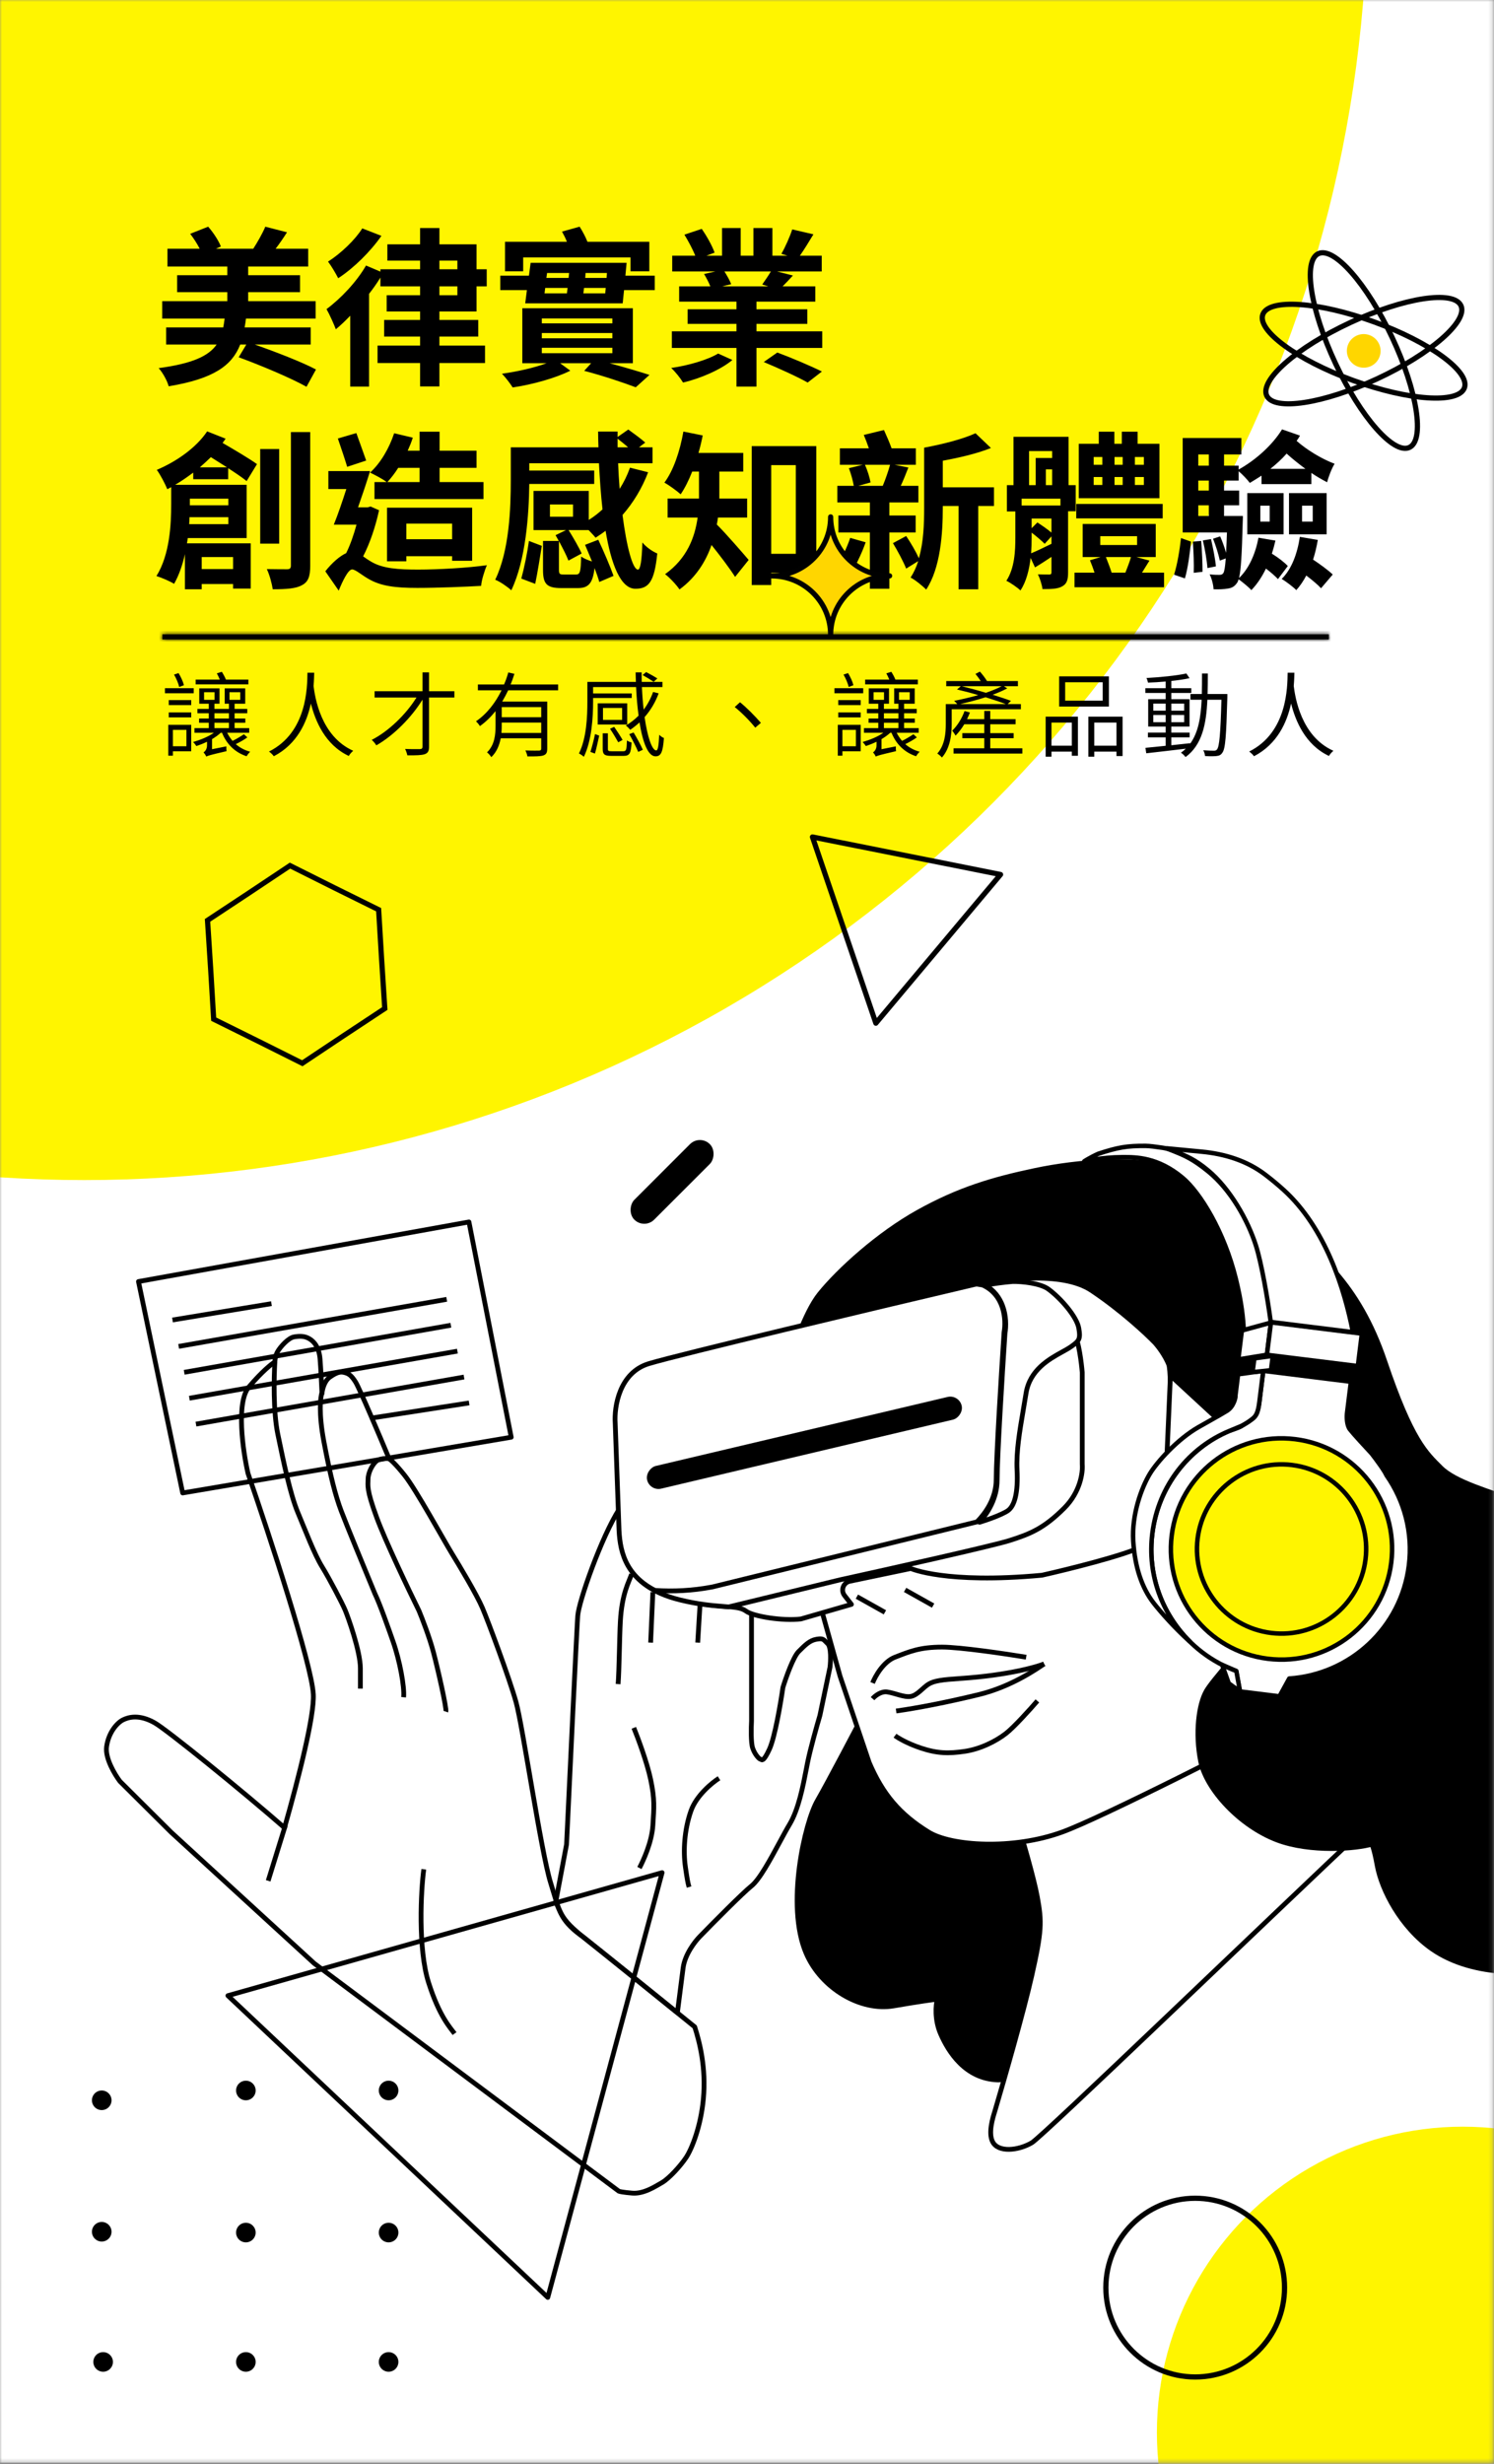 <svg width="390" height="643" viewBox="0 0 390 643" fill="none" xmlns="http://www.w3.org/2000/svg">
<rect x="0" y="0" width="390" height="643" fill="#808080" stroke="none"/>
<g clip-path="url(#clip0_1_1077)">
<mask id="mask0_1_1077" style="mask-type:alpha" maskUnits="userSpaceOnUse" x="-1" y="-1" width="391" height="644">
<rect x="-0.199" y="-0.31" width="390" height="643" fill="#D9D9D9"/>
</mask>
<g mask="url(#mask0_1_1077)">
<rect x="-0.199" y="-0.31" width="390" height="643" fill="#D9D9D9"/>
<rect x="-0.199" y="-0.31" width="869" height="643" fill="white"/>
<circle cx="79.822" cy="79.822" r="79.822" transform="matrix(-1 0 0 1 461.643 555)" fill="#FFF500"/>
<circle cx="21.982" cy="-27.018" r="334.982" fill="#FFF500"/>
<path d="M261.19 228.225L212.09 218.427L228.638 267.019L261.19 228.225Z" stroke="black" stroke-width="1.358" stroke-linejoin="round"/>
<circle cx="312" cy="597" r="23.32" stroke="black" stroke-width="1.36" stroke-linejoin="round"/>
<rect x="182.707" y="296" width="7.322" height="27.87" rx="3.661" transform="rotate(45 182.707 296)" fill="black"/>
<path d="M81.116 89.919H66.511C71.822 91.778 78.814 94.477 82.488 96.425L80.01 100.939C76.115 98.726 68.016 95.318 62.306 93.238L64.298 89.919H62.705C60.58 95.362 55.844 98.859 44.028 100.806C43.673 99.39 42.434 97.177 41.416 96.071C50.312 94.876 54.472 92.884 56.553 89.919H43.364V85.449H58.279C58.411 84.74 58.544 83.944 58.633 83.147H42.346V78.588H59.341V76.243H46.24V71.817H59.341V69.56H43.718V64.913H52.127C51.463 63.585 50.533 62.169 49.648 61.018L54.34 59.159C55.712 60.708 57.084 62.833 57.659 64.337L56.376 64.913H66.112C67.219 63.187 68.547 60.885 69.255 59.159L74.92 60.62C73.946 62.169 72.928 63.629 71.954 64.913H80.452V69.56H64.785V71.817H78.328V76.243H64.785V78.588H82.4V83.147H64.209C64.121 83.944 63.988 84.696 63.855 85.449H81.116V89.919ZM94.57 59.602L99.572 61.549C96.695 65.665 92.358 69.958 88.286 72.614C87.71 71.463 86.427 69.294 85.63 68.276C89.038 66.108 92.756 62.523 94.57 59.602ZM114.708 74.738V77.04H119.399V74.738H114.708ZM114.708 68.011V70.268H119.399V68.011H114.708ZM124.401 81.288H114.708V83.501H124.843V87.838H114.708V90.184H126.613V94.743H114.708V100.85H109.663V94.743H98.554V90.184H109.663V87.838H100.28V83.501H109.663V81.288H100.944V77.04H109.663V74.738H99.306V72.437C98.465 73.809 97.447 75.269 96.341 76.685V100.895H91.428V82.395C90.145 83.722 88.905 84.918 87.666 85.935C87.268 84.829 85.984 81.952 85.232 80.669C88.95 77.925 93.11 73.543 95.544 69.294L99.306 70.888V70.268H109.663V68.011H101.121V63.762H109.663V59.513H114.708V63.762H124.401V70.268H127.056V74.738H124.401V81.288ZM136.572 67.17V70.799H131.836V63.098H147.99C147.636 62.169 147.149 61.239 146.707 60.443L151.31 59.159C152.062 60.354 152.859 61.815 153.346 63.098H169.5V70.799H164.587V67.17H136.572ZM141.44 90.76V92.176H159.851V90.76H141.44ZM141.44 86.909V88.281H159.851V86.909H141.44ZM141.44 83.103V84.386H159.851V83.103H141.44ZM165.207 94.787H159.143C163.038 95.849 166.933 97 169.544 97.841L165.959 101.072C162.773 99.877 157.594 98.106 152.505 96.779L154.319 94.787H146.22L148.875 96.734C145.158 98.638 138.962 100.364 133.828 101.116C133.208 100.098 131.969 98.505 131.039 97.531C134.934 97 139.493 95.982 142.679 94.787H136.35V80.447H165.207V94.787ZM152.283 76.553H157.993L158.125 75.136H152.46L152.283 76.553ZM142.325 75.136L142.148 76.553H147.99L148.167 75.136H142.325ZM148.566 71.242H142.812L142.635 72.525H148.433L148.566 71.242ZM158.347 72.525L158.435 71.242H152.859L152.77 72.525H158.347ZM163.259 71.95H170.916V75.712H162.905L162.551 79.164H137.103L137.545 75.712H130.597V71.95H138.076L138.519 68.586H163.569L163.259 71.95ZM187.469 92.264L191.186 93.946C188.177 96.469 182.866 98.77 178.307 99.832C177.643 98.726 176.271 97 175.209 96.026C179.635 95.407 184.769 93.902 187.469 92.264ZM199.374 94.477L202.915 91.999C206.5 93.327 211.722 95.54 214.555 96.956L210.837 99.832C208.27 98.372 203.092 96.026 199.374 94.477ZM201.233 70.843H189.106C189.814 71.95 190.522 73.233 190.877 74.163L188.487 74.738H200.569L198.976 74.251C199.684 73.233 200.613 71.906 201.233 70.843ZM197.471 86.466H214.643V90.804H197.471V100.895H192.249V90.804H175.386V86.466H192.249V84.519H179.502V80.713H192.249V78.721H177.289V74.738H185.433C185.034 73.72 184.371 72.481 183.795 71.507L186.761 70.843H175.475V66.727H181.494C180.83 65.046 179.679 62.921 178.661 61.239L183.176 59.734C184.503 61.593 185.964 64.249 186.539 65.931L184.415 66.727H188.487V59.513H193.355V66.727H196.674V59.513H201.631V66.727H205.57L203.977 66.24C204.995 64.47 206.19 61.77 206.81 59.867L212.342 61.151C211.103 63.187 209.908 65.178 208.801 66.727H214.51V70.843H202.826L206.987 71.906C206.013 72.968 205.083 73.941 204.287 74.738H212.829V78.721H197.471V80.713H210.749V84.519H197.471V86.466Z" fill="black"/>
<path d="M52.17 121.962H59.251C57.835 121.076 56.374 120.147 55.047 119.306C54.117 120.191 53.144 121.121 52.17 121.962ZM59.605 130.149H49.559V131.61V131.875H59.605V130.149ZM49.382 136.788H59.605V134.974H49.47C49.47 135.549 49.426 136.168 49.382 136.788ZM60.845 145.374H52.657V148.517H60.845V145.374ZM59.561 125.06H50.444V123.334C48.895 124.484 47.346 125.591 45.708 126.52H64.385V140.417H49.028C48.939 140.86 48.895 141.347 48.806 141.789H65.448V153.606H60.845V152.411H52.657V153.783H48.275V144.622C47.656 147.41 46.726 150.11 45.443 152.367C44.425 151.703 42.123 150.729 40.84 150.331C44.336 144.71 44.69 136.788 44.69 131.61V127.14L43.672 127.671C43.185 126.432 41.813 123.776 40.928 122.625C46.062 120.457 51.241 116.828 54.073 112.579L58.897 114.482C58.632 114.88 58.366 115.234 58.101 115.588C61.376 117.491 65.049 119.66 67.085 121.121L64.385 125.547C63.19 124.573 61.464 123.422 59.561 122.183V125.06ZM72.883 117.182V141.878H67.926V117.182H72.883ZM75.937 112.756H80.982V147.631C80.982 150.464 80.451 151.88 78.814 152.721C77.264 153.606 74.742 153.783 71.201 153.783C70.98 152.323 70.36 149.977 69.652 148.517C71.909 148.561 74.211 148.561 74.919 148.561C75.627 148.561 75.937 148.34 75.937 147.587V112.756ZM109.529 122.094H103.952C103.067 123.511 102.093 124.75 101.12 125.812H109.529V122.094ZM97.756 125.812H100.943C99.88 124.971 97.8 123.909 96.605 123.334C99.349 120.855 101.606 116.96 102.89 113.066L107.758 114.216C107.404 115.367 106.917 116.518 106.431 117.624H109.529V112.667H114.751V117.624H124.4V122.094H114.751V125.812H126.214V130.238H97.756V125.812ZM106.077 140.727H118.026V136.655H106.077V140.727ZM123.249 146.348H118.026V145.153H106.077V146.481H101.031V132.495H123.249V146.348ZM95.587 120.191L90.63 121.829C90.055 119.881 88.993 116.783 88.196 114.438L93.02 113.021C93.861 115.367 94.924 118.288 95.587 120.191ZM96.738 132.185L98.951 133.159C98.022 137.452 96.561 141.789 94.791 145.197C95.366 145.596 96.03 146.082 96.871 146.569C99.88 148.384 103.996 148.649 109.175 148.649C114.264 148.649 122.187 148.207 127.099 147.499C126.48 148.915 125.683 151.482 125.594 152.898C121.877 153.119 114.132 153.429 108.953 153.429C103.111 153.429 99.394 152.942 96.207 151.084C94.392 150.066 92.799 148.605 91.914 148.605C90.896 148.605 89.436 151.615 88.418 154.137L84.921 149.092C86.736 146.79 88.727 145.109 90.365 144.356C91.427 142.232 92.356 139.532 93.065 136.921H87.134C88.152 134.442 89.347 130.946 90.409 127.627H85.718V122.935H96.605C95.676 125.945 94.525 129.397 93.463 132.407H95.986L96.738 132.185ZM139.713 152.367L136.084 150.995C136.836 148.251 137.677 144.135 138.075 141.17L141.439 142.453C140.996 145.241 140.288 149.623 139.713 152.367ZM149.582 134.841V131.654H143.563V134.841H149.582ZM161.222 116.739H163.966C163.126 115.987 162.108 115.19 161.222 114.482C161.222 115.234 161.222 115.987 161.222 116.739ZM164.453 122.05L169.189 123.245C167.596 127.45 165.294 131.212 162.506 134.398C163.568 142.719 165.161 148.649 166.533 148.649C167.153 148.649 167.551 146.392 167.684 141.568C168.658 142.763 170.295 143.914 171.579 144.445C170.826 151.747 169.41 153.651 165.87 153.651C162.019 153.651 159.541 147.277 158.08 138.514C157.239 139.178 156.354 139.753 155.469 140.329C155.071 139.798 154.362 139.09 153.654 138.337H148.432C149.671 140.329 151.176 142.94 151.84 144.445L148.388 146.304C147.901 144.976 146.883 143.029 145.909 141.214V148.649C145.909 149.8 146.086 149.933 147.193 149.933H150.379C151.397 149.933 151.618 149.269 151.707 145.241C152.371 145.728 153.521 146.215 154.539 146.525C153.92 145.02 153.3 143.515 152.725 142.188L156.177 140.86C157.593 143.869 159.319 147.897 160.16 150.287L156.443 151.88C156.177 150.907 155.734 149.623 155.203 148.251C154.716 152.323 153.566 153.473 150.822 153.473H146.529C142.634 153.473 141.749 152.323 141.749 148.694V141.17H145.865L145.024 139.665L147.768 138.337H139.27V128.113H153.699V135.682C154.982 134.885 156.177 133.956 157.283 132.938C156.841 129.087 156.575 124.971 156.354 120.899H138.164V122.802H155.115V126.299H138.164C138.075 134.177 137.279 146.127 133.472 154.049C132.587 153.208 130.419 151.703 129.268 151.305C132.986 143.648 133.34 132.539 133.34 125.237V116.739H156.221C156.177 115.367 156.133 113.995 156.133 112.623H161.222V114.039L164.011 112.092C165.427 113.11 167.419 114.57 168.437 115.5L166.799 116.739H170.34V120.899H161.355C161.444 123.157 161.576 125.414 161.754 127.582C162.86 125.856 163.745 124.042 164.453 122.05ZM195.036 135.062H187.423C187.335 135.682 187.246 136.301 187.114 136.877C189.415 139.134 194.195 144.666 195.434 146.127L191.893 150.552C190.433 148.251 187.91 144.932 185.742 142.232C184.237 146.569 181.625 150.729 177.377 153.828C176.669 152.721 174.721 150.641 173.615 149.844C179.368 145.728 181.404 140.196 182.112 135.062H174.279V130.105H182.466V128.999V123.068H180.696C179.811 125.325 178.793 127.361 177.687 128.999C176.713 128.113 174.633 126.609 173.438 125.945C175.828 122.758 177.509 117.669 178.395 112.623L183.44 113.641C183.13 115.19 182.776 116.695 182.334 118.2H194.018V123.068H187.777V129.043V130.105H195.036V135.062ZM201.32 144.533H207.738V121.386H201.32V144.533ZM196.231 116.429H213.093V152.013H207.738V149.49H201.32V152.677H196.231V116.429ZM221.945 140.373L225.972 141.524C224.866 144.71 223.051 148.34 221.502 150.597C220.706 149.933 219.024 148.782 218.05 148.207C219.555 146.127 221.015 143.117 221.945 140.373ZM232.346 121.298H225.795C226.459 122.758 227.035 124.661 227.256 125.901L224.069 126.786H230.442C231.106 125.192 231.903 122.935 232.346 121.298ZM239.029 138.957H232.168V153.651H227.079V138.957H218.847V134.531H227.079V131.123H218.581V126.786H222.874C222.653 125.458 222.122 123.555 221.591 122.183L225.22 121.298H219.245V117.005H226.813C226.415 115.81 225.928 114.57 225.485 113.508L230.752 112.225C231.416 113.685 232.213 115.5 232.744 117.005H239.073V121.298H233.54L237.125 122.006C236.462 123.688 235.798 125.414 235.134 126.786H239.737V131.123H232.168V134.531H239.029V138.957ZM259.476 127.184V132.052H255.36V153.783H250.226V132.052H246.11V132.584C246.11 139.09 245.534 148.207 241.773 153.872C240.887 152.942 238.807 151.261 237.701 150.729C238.542 149.446 239.206 147.985 239.692 146.436L236.55 148.384C235.842 146.613 234.337 143.781 233.098 141.745L236.55 139.886C237.745 141.657 239.117 144.002 239.869 145.684C241.109 141.435 241.241 136.655 241.241 132.584V116.828C246.066 115.942 251.421 114.57 254.652 113.066L258.679 116.916C255.05 118.377 250.447 119.439 246.11 120.236V127.184H259.476ZM298.6 121.298V119.262H296.254V121.298H298.6ZM298.6 126.564V124.484H296.254V126.564H298.6ZM285.5 124.484V126.564H287.757V124.484H285.5ZM285.5 119.262V121.298H287.757V119.262H285.5ZM293.068 124.484H290.943V126.564H293.068V124.484ZM290.943 121.298H293.068V119.262H290.943V121.298ZM302.672 115.81V130.017H281.605V115.81H286.827V112.667H290.899V115.81H292.847V112.667H296.963V115.81H302.672ZM303.513 131.521V135.283H280.941V131.521H303.513ZM269.301 139.001V140.329C269.301 141.612 269.257 142.94 269.168 144.401C270.673 143.781 272.488 142.896 274.479 141.922V139.975L272.709 141.922C271.957 141.17 270.585 139.975 269.301 139.001ZM268.637 117.713V126.609H270.363V119.527H274.656V117.713H268.637ZM273.019 126.609H274.656V122.493H273.019V126.609ZM276.825 131.92V130.149H266.69V131.92H276.825ZM269.301 135.328V137.85L270.806 136.346C272.089 137.186 273.506 138.16 274.479 139.001V135.328H269.301ZM280.808 133.424H278.817V149.402C278.817 151.305 278.507 152.367 277.268 153.031C276.117 153.695 274.479 153.739 272.134 153.739C272.001 152.633 271.47 150.951 270.939 149.889C272.178 149.933 273.506 149.933 273.904 149.933C274.347 149.933 274.479 149.756 274.479 149.357V145.33C273.019 146.304 271.603 147.233 270.186 148.074L269.036 145.596C268.682 148.605 267.929 151.792 266.38 154.093C265.628 153.341 263.68 152.013 262.707 151.57C264.875 148.251 265.052 143.737 265.052 140.24V133.469H262.839V126.609H264.566V113.995H278.949V126.609H280.808V133.424ZM295.237 145.374H288.686C289.217 146.702 289.793 148.207 290.191 149.446H293.776C294.307 148.118 294.882 146.613 295.237 145.374ZM287.226 139.93V142.232H296.83V139.93H287.226ZM298.113 149.446H303.867V153.252H280.499V149.446H285.721C285.367 148.34 284.924 147.189 284.526 146.215L287.314 145.374H282.623V136.744H301.698V145.374H296.653L300.061 146.304C299.353 147.41 298.733 148.472 298.113 149.446ZM309.311 150.951L306.478 149.977C307.319 147.41 307.983 143.338 308.293 140.417L310.904 141.347C310.638 144.268 310.063 148.472 309.311 150.951ZM311.391 141.347L313.559 141.17C313.781 143.692 313.914 147.012 313.914 149.225L311.612 149.49C311.701 147.277 311.568 143.914 311.391 141.347ZM314.002 141.037L316.126 140.683C316.658 142.984 317.233 145.905 317.41 147.808L315.197 148.251C315.064 146.304 314.533 143.294 314.002 141.037ZM312.807 131.875V134.664H315.551V131.875H312.807ZM315.551 118.598H312.807V121.519H315.551V118.598ZM315.551 128.025V125.414H312.807V128.025H315.551ZM331.617 122.36H340.778C339.052 121.076 337.37 119.749 335.866 118.377C334.626 119.793 333.166 121.121 331.617 122.36ZM328.519 140.329L332.945 141.081C332.679 142.232 332.369 143.383 332.015 144.489C333.608 145.463 335.29 146.746 336.175 147.72L333.608 151.128C332.9 150.375 331.705 149.313 330.466 148.384C329.404 150.597 328.12 152.5 326.66 154.005C325.996 153.252 324.358 151.924 323.341 151.172C323.208 151.615 323.075 151.924 322.898 152.146C322.234 153.119 321.482 153.473 320.464 153.606C319.579 153.783 318.207 153.828 316.79 153.783C316.746 152.588 316.303 150.951 315.772 149.889C316.879 150.021 317.808 150.021 318.251 150.021C318.738 150.021 319.048 149.977 319.357 149.535C319.623 149.092 319.8 148.03 319.977 145.728L318.428 146.304C318.118 144.755 317.366 142.365 316.658 140.594L318.516 139.975C319.092 141.258 319.667 142.896 320.065 144.268C320.154 142.852 320.198 141.081 320.287 138.957H308.735V114.305H324.049V118.598H319.534V121.519H323.341V122.537C328.032 119.926 332.325 115.898 334.671 112.048L339.362 113.685C339.097 114.172 338.787 114.615 338.477 115.057C341.132 117.403 344.983 119.749 348.391 121.032C347.638 122.227 346.753 124.529 346.443 125.856C345.071 125.148 343.699 124.352 342.327 123.422V126.343H329.315V124.13C328.297 124.794 327.28 125.414 326.262 126.033C325.642 125.192 324.314 123.776 323.341 122.98V125.414H319.534V128.025H323.473V131.875H319.534V134.664H324.447C324.447 134.664 324.447 135.814 324.403 136.346C324.181 144.578 323.96 148.826 323.429 150.862C326.04 148.384 327.722 144.533 328.519 140.329ZM339.893 131.964V136.124H342.681V131.964H339.893ZM336.485 139.444V128.689H346.311V139.444H336.485ZM329.006 131.964V136.124H331.44V131.964H329.006ZM325.598 139.444V128.689H335.069V139.444H325.598ZM339.318 140.107L344.009 140.904C343.699 142.674 343.301 144.401 342.77 146.038C344.629 147.277 346.753 148.826 347.904 149.933L344.85 153.518C344.009 152.588 342.504 151.349 341 150.198C340.247 151.615 339.362 152.942 338.388 154.005C337.636 153.208 335.689 151.747 334.582 151.084C337.149 148.561 338.654 144.533 339.318 140.107Z" fill="black"/>
<mask id="path-11-inside-1_1_1077" fill="white">
<path d="M42.389 166.867H346.886V165.539H42.389V166.867Z"/>
</mask>
<path d="M42.389 166.867H346.886V165.539H42.389V166.867Z" fill="black"/>
<path d="M42.389 166.867V168.638H40.619V166.867H42.389ZM346.886 166.867H348.657V168.638H346.886V166.867ZM346.886 165.539V163.769H348.657V165.539H346.886ZM42.389 165.539H40.619V163.769H42.389V165.539ZM42.389 165.097H346.886V168.638H42.389V165.097ZM345.116 166.867V165.539H348.657V166.867H345.116ZM346.886 167.31H42.389V163.769H346.886V167.31ZM44.16 165.539V166.867H40.619V165.539H44.16Z" fill="black" mask="url(#path-11-inside-1_1_1077)"/>
<path d="M64.835 177.349V178.604H51.076V177.349H57.376C57.159 176.794 56.869 176.215 56.604 175.732L57.907 175.321C58.294 175.925 58.728 176.721 58.969 177.349H64.835ZM48.011 178.821L46.779 179.28C46.586 178.411 46.031 177.059 45.428 176.046L46.61 175.659C47.238 176.673 47.817 177.977 48.011 178.821ZM50.569 179.594V180.922H43.062V179.594H50.569ZM48.662 190.48H45.138V194.753H48.662V190.48ZM49.917 189.153V196.056H45.138V197.215H43.931V189.153H49.917ZM44.052 187.222V185.918H49.917V187.222H44.052ZM44.052 184.011V182.708H49.917V184.011H44.052ZM55.976 188.622V190.022H59.766V188.622H55.976ZM55.976 186.135V187.511H59.766V186.135H55.976ZM53.273 180.656V182.635H56V180.656H53.273ZM59.911 180.656V182.635H62.711V180.656H59.911ZM63.676 191.615L64.57 192.436C63.676 193.087 62.542 193.715 61.552 194.198C62.566 195.091 63.845 195.791 65.294 196.177C64.98 196.491 64.57 196.998 64.376 197.36C61.335 196.37 59.138 194.174 57.956 191.229H57.618C56.99 191.832 56.193 192.387 55.349 192.894V195.525L59.09 194.777C59.066 195.163 59.09 195.743 59.138 196.032C54.866 197.022 54.238 197.215 53.852 197.456C53.731 197.143 53.369 196.587 53.128 196.37C53.466 196.129 54.045 195.574 54.045 194.511V193.57C53.128 194.029 52.162 194.391 51.269 194.705C51.1 194.439 50.666 193.884 50.4 193.643C52.331 193.087 54.383 192.267 55.831 191.229H50.762V190.022H54.504V188.622H51.969V187.511H54.504V186.135H51.535V185.001H54.504V183.649H52.017V179.642H57.304V183.649H55.976V185.001H59.766V183.649H58.656V179.642H64.014V183.649H61.238V185.001H64.545V186.135H61.238V187.511H64.038V188.622H61.238V190.022H65.052V191.229H59.307C59.694 192.001 60.176 192.725 60.707 193.353C61.745 192.846 62.928 192.122 63.676 191.615ZM80.26 175.563H82.022C81.998 176.408 81.973 177.615 81.853 179.039C82.215 181.839 83.687 192.122 92.208 195.936C91.773 196.298 91.291 196.829 91.049 197.287C84.846 194.367 82.311 188.139 81.153 183.601C80.091 188.525 77.556 194.198 71.473 197.36C71.208 196.949 70.677 196.467 70.218 196.129C80.26 191.108 80.187 179.184 80.26 175.563ZM118.616 180.39V182.032H112.002V194.849C112.002 196.056 111.664 196.539 110.867 196.829C110.071 197.094 108.695 197.143 106.329 197.118C106.257 196.66 105.991 195.936 105.75 195.453C107.488 195.525 109.153 195.501 109.612 195.501C110.095 195.477 110.288 195.332 110.288 194.849V182.587C107.464 187.198 102.732 191.977 98.243 194.511C97.953 194.053 97.47 193.449 97.036 193.087C101.429 190.867 106.039 186.377 108.719 182.032H97.784V180.39H110.288V175.466H112.002V180.39H118.616ZM141.282 187.173V184.542H130.974V187.173H141.282ZM130.902 191.277H141.282V188.573H130.974V189.442C130.974 190.022 130.95 190.625 130.902 191.277ZM145.699 180.149H132.664C132.181 181.139 131.65 182.153 131.095 183.094H142.851V195.38C142.851 196.394 142.609 196.877 141.861 197.143C141.113 197.408 139.785 197.408 137.685 197.408C137.613 196.949 137.371 196.298 137.154 195.839C138.819 195.912 140.292 195.887 140.702 195.887C141.137 195.863 141.282 195.718 141.282 195.356V192.677H130.709C130.371 194.439 129.671 196.249 128.247 197.601C128.054 197.239 127.474 196.587 127.136 196.346C129.14 194.391 129.357 191.711 129.357 189.418V185.58C128.174 187.053 126.823 188.404 125.278 189.491C125.085 189.129 124.578 188.549 124.264 188.235C127.161 186.256 129.357 183.335 130.926 180.149H124.747V178.628H131.578C132.037 177.59 132.399 176.528 132.688 175.49L134.281 175.852C133.992 176.794 133.678 177.711 133.292 178.628H145.699V180.149ZM171.599 177.059L170.634 177.928C169.958 177.47 168.703 176.697 167.737 176.166L168.679 175.394C169.62 175.877 170.899 176.601 171.599 177.059ZM155.306 196.66L154.123 196.225C154.534 194.946 155.065 192.894 155.33 191.567L156.416 191.977C156.127 193.28 155.692 195.38 155.306 196.66ZM162.403 187.873V184.76H157.406V187.873H162.403ZM163.73 183.553V189.08H156.03V183.553H163.73ZM162.523 193.111L161.389 193.715C160.906 192.822 159.989 191.301 159.241 190.191L160.327 189.684C161.099 190.794 162.041 192.242 162.523 193.111ZM159.675 196.056H162.692C163.465 196.056 163.586 195.718 163.658 193.232C163.972 193.474 164.479 193.667 164.865 193.763C164.72 196.612 164.334 197.263 162.837 197.263H159.554C157.792 197.263 157.334 196.877 157.334 195.429V191.373H158.685V195.429C158.685 195.96 158.83 196.056 159.675 196.056ZM164.261 191.591L165.396 191.156C166.265 192.58 167.303 194.511 167.81 195.67L166.603 196.225C166.12 195.043 165.106 193.063 164.261 191.591ZM170.489 180.584L171.937 180.946C171.068 183.335 169.789 185.411 168.268 187.149C169.017 192.411 170.224 195.839 171.31 195.839C171.744 195.839 171.962 194.56 172.082 191.76C172.42 192.098 172.927 192.46 173.313 192.605C173.048 196.249 172.565 197.384 171.117 197.384C169.186 197.384 167.786 193.811 166.941 188.525C166.168 189.249 165.372 189.877 164.527 190.456C164.286 190.167 163.73 189.587 163.368 189.346C164.575 188.646 165.686 187.777 166.699 186.763C166.386 184.47 166.168 181.959 166.048 179.304H154.823V180.97H164.913V182.153H154.823V183.118C154.823 187.149 154.485 193.256 152.409 197.505C152.12 197.215 151.468 196.781 151.13 196.636C153.134 192.58 153.327 186.956 153.327 183.118V177.952H165.999C165.951 177.132 165.951 176.287 165.927 175.466H167.496C167.496 176.311 167.496 177.156 167.52 177.952H172.927V179.304H167.568C167.665 181.404 167.81 183.384 168.027 185.194C169.065 183.818 169.886 182.273 170.489 180.584Z" fill="black"/>
<path d="M193.172 183.263C194.91 184.663 197.058 186.835 198.627 188.646L197.155 189.901C195.586 187.946 193.51 185.894 191.796 184.518L193.172 183.263Z" fill="black"/>
<path d="M239.602 177.349V178.604H225.843V177.349H232.143C231.926 176.794 231.636 176.214 231.371 175.732L232.674 175.321C233.06 175.925 233.495 176.721 233.736 177.349H239.602ZM222.777 178.821L221.546 179.28C221.353 178.411 220.798 177.059 220.194 176.045L221.377 175.659C222.005 176.673 222.584 177.977 222.777 178.821ZM225.336 179.594V180.921H217.829V179.594H225.336ZM223.429 190.48H219.905V194.753H223.429V190.48ZM224.684 189.153V196.056H219.905V197.215H218.698V189.153H224.684ZM218.818 187.222V185.918H224.684V187.222H218.818ZM218.818 184.011V182.708H224.684V184.011H218.818ZM230.743 188.622V190.022H234.533V188.622H230.743ZM230.743 186.135V187.511H234.533V186.135H230.743ZM228.039 180.656V182.635H230.767V180.656H228.039ZM234.677 180.656V182.635H237.478V180.656H234.677ZM238.443 191.615L239.336 192.435C238.443 193.087 237.309 193.715 236.319 194.198C237.333 195.091 238.612 195.791 240.06 196.177C239.747 196.491 239.336 196.998 239.143 197.36C236.102 196.37 233.905 194.173 232.722 191.229H232.384C231.757 191.832 230.96 192.387 230.115 192.894V195.525L233.857 194.777C233.833 195.163 233.857 195.742 233.905 196.032C229.633 197.022 229.005 197.215 228.619 197.456C228.498 197.142 228.136 196.587 227.895 196.37C228.233 196.129 228.812 195.573 228.812 194.511V193.57C227.895 194.029 226.929 194.391 226.036 194.704C225.867 194.439 225.432 193.884 225.167 193.642C227.098 193.087 229.15 192.266 230.598 191.229H225.529V190.022H229.27V188.622H226.736V187.511H229.27V186.135H226.301V185.001H229.27V183.649H226.784V179.642H232.071V183.649H230.743V185.001H234.533V183.649H233.422V179.642H238.781V183.649H236.005V185.001H239.312V186.135H236.005V187.511H238.805V188.622H236.005V190.022H239.819V191.229H234.074C234.46 192.001 234.943 192.725 235.474 193.353C236.512 192.846 237.695 192.122 238.443 191.615ZM250.633 183.746H262.557C261.133 183.19 259.275 182.587 257.271 181.959C255.074 182.684 252.709 183.263 250.633 183.746ZM261.471 179.087H251.068C253.023 179.57 255.219 180.149 257.368 180.801C258.961 180.246 260.385 179.666 261.471 179.087ZM266.492 185.097H248.436V188.984C248.436 191.663 248.05 195.26 245.878 197.698C245.66 197.384 245.033 196.853 244.671 196.66C246.65 194.439 246.892 191.349 246.892 188.96V183.746H249.885C249.667 183.456 249.305 183.094 249.064 182.901C251.019 182.515 253.24 182.008 255.364 181.404C253.481 180.825 251.55 180.342 249.812 179.932L250.826 179.087H247.012V177.735H256.016C255.606 177.108 255.099 176.432 254.64 175.876L255.799 175.273C256.45 175.973 257.199 176.987 257.657 177.735H265.72V179.087H262.051L262.944 179.642C261.857 180.221 260.53 180.801 259.13 181.308C260.964 181.887 262.63 182.418 263.909 182.901L263.04 183.746H266.492V185.097ZM258.502 195.284H266.878V196.66H248.919V195.284H256.933V192.653H251.212V191.325H256.933V189.008H251.719C251.043 190.142 250.247 191.156 249.45 191.977C249.281 191.687 248.847 190.963 248.557 190.697C249.909 189.394 251.092 187.511 251.792 185.556L253.192 185.942C252.974 186.546 252.709 187.101 252.443 187.68H256.933V185.532H258.502V187.68H265.116V189.008H258.502V191.325H264.609V192.653H258.502V195.284ZM287.855 182.852V178.049H278.054V182.852H287.855ZM289.472 176.504V184.397H276.485V176.504H289.472ZM279.792 188.573H274.482V194.608H279.792V188.573ZM272.961 197.48V187.028H281.385V197.239H279.792V196.153H274.482V197.48H272.961ZM285.658 194.608H291.451V188.573H285.658V194.608ZM284.113 187.028H293.044V197.311H291.451V196.153H285.658V197.48H284.113V187.028ZM301.058 188.477H304.293V186.594H301.058V188.477ZM301.058 183.625V185.459H304.293V183.625H301.058ZM309.121 183.625H305.765V185.459H309.121V183.625ZM309.121 188.477V186.594H305.765V188.477H309.121ZM320.393 181.115V181.959C320.104 192.122 319.886 195.453 319.066 196.467C318.679 197.07 318.197 197.239 317.497 197.311C316.821 197.384 315.686 197.384 314.576 197.311C314.528 196.877 314.359 196.201 314.093 195.791C315.3 195.887 316.41 195.911 316.869 195.911C317.279 195.911 317.497 195.839 317.714 195.549C318.293 194.825 318.607 191.591 318.848 182.611H315.179C314.89 189.032 313.803 194.391 309.483 197.577C309.241 197.215 308.686 196.684 308.276 196.442C308.734 196.105 309.169 195.767 309.555 195.38C305.814 195.839 301.976 196.273 299.224 196.587L299.007 195.163C300.455 195.018 302.289 194.849 304.293 194.632V192.435H299.658V191.18H304.293V189.611H299.731V182.466H304.293V180.849H298.982V179.594H304.293V177.856C302.724 178.001 301.131 178.097 299.682 178.145C299.61 177.783 299.441 177.252 299.272 176.939C302.845 176.745 307.238 176.311 309.7 175.756L310.521 176.987C309.217 177.276 307.552 177.518 305.765 177.711V179.594H310.979V180.849H305.765V182.466H310.521V189.611H305.765V191.18H310.545V192.435H305.765V194.487C307.358 194.318 309.024 194.149 310.665 193.956V194.101C312.814 191.18 313.465 187.197 313.683 182.611H310.762V181.115H313.731C313.779 179.401 313.779 177.59 313.779 175.756H315.3C315.3 177.59 315.276 179.401 315.228 181.115H320.393ZM336.131 175.563H337.894C337.869 176.408 337.845 177.614 337.725 179.039C338.087 181.839 339.559 192.122 348.08 195.936C347.646 196.298 347.163 196.829 346.921 197.287C340.718 194.367 338.183 188.139 337.025 183.601C335.963 188.525 333.428 194.198 327.345 197.36C327.08 196.949 326.549 196.467 326.09 196.129C336.131 191.108 336.059 179.183 336.131 175.563Z" fill="black"/>
<ellipse cx="355.962" cy="91.648" rx="28" ry="8.117" transform="rotate(-160 355.962 91.648)" stroke="#010101" stroke-width="1.358"/>
<ellipse cx="27.941" cy="8.135" rx="27.941" ry="8.135" transform="matrix(-0.907 0.421 -0.425 -0.905 384.82 87.107)" stroke="#010101" stroke-width="1.358"/>
<ellipse cx="27.941" cy="8.135" rx="27.941" ry="8.135" transform="matrix(0.425 0.905 0.907 -0.421 336.778 69.622)" stroke="#010101" stroke-width="1.358"/>
<ellipse cx="355.992" cy="91.572" rx="4.404" ry="4.386" transform="rotate(-160 355.992 91.572)" fill="#FFD600"/>
<path fill-rule="evenodd" clip-rule="evenodd" d="M216.833 134.898C216.833 143.398 223.724 150.289 232.224 150.289C223.724 150.289 216.833 157.18 216.833 165.68C216.833 157.18 209.942 150.289 201.442 150.289C209.942 150.289 216.833 143.398 216.833 134.898Z" fill="#FFD600"/>
<path d="M232.224 150.968C232.599 150.968 232.903 150.664 232.903 150.289C232.903 149.914 232.599 149.61 232.224 149.61V150.968ZM217.512 134.898C217.512 134.523 217.208 134.219 216.833 134.219C216.458 134.219 216.154 134.523 216.154 134.898H217.512ZM216.154 165.68C216.154 166.055 216.458 166.359 216.833 166.359C217.208 166.359 217.512 166.055 217.512 165.68H216.154ZM201.442 149.61C201.067 149.61 200.763 149.914 200.763 150.289C200.763 150.664 201.067 150.968 201.442 150.968V149.61ZM232.224 149.61C224.099 149.61 217.512 143.023 217.512 134.898H216.154C216.154 143.773 223.349 150.968 232.224 150.968V149.61ZM217.512 165.68C217.512 157.555 224.099 150.968 232.224 150.968V149.61C223.349 149.61 216.154 156.805 216.154 165.68H217.512ZM201.442 150.968C209.567 150.968 216.154 157.555 216.154 165.68H217.512C217.512 156.805 210.317 149.61 201.442 149.61V150.968ZM201.442 150.968C210.317 150.968 217.512 143.773 217.512 134.898H216.154C216.154 143.023 209.567 149.61 201.442 149.61V150.968Z" fill="#010101"/>
<path d="M89.668 270.313L89.665 270.314L78.916 277.478L67.361 271.704L67.359 271.703L55.78 265.976L55.003 253.082L55.003 253.079L54.173 240.189L64.951 233.069L64.954 233.067L75.703 225.903L87.257 231.677L87.26 231.678L98.839 237.405L99.615 250.299L99.616 250.302L100.446 263.193L89.668 270.313Z" stroke="black" stroke-width="1.358"/>
<path d="M213.356 469.937C215.931 465.488 223.793 450.525 227.402 443.599L275.688 457.646L278.029 517.929C275.005 526.318 267.26 543.038 260.47 542.804C251.984 542.511 247.594 535.488 245.546 530.805C243.907 527.06 244.278 523.197 244.668 521.734C243.693 521.831 240.044 522.319 233.255 523.489C224.769 524.953 214.4 519.016 210.429 509.735C205.063 497.194 210.137 475.497 213.356 469.937Z" fill="black" stroke="black" stroke-width="1.246" stroke-linejoin="round"/>
<path d="M176.828 525.255C168.098 518.202 157.213 509.427 152.283 505.518C146.518 501.575 146.342 498.778 145.065 496.385L147.894 481.346C148.772 462.715 150.586 424.691 150.82 421.648C151.113 417.844 156.966 401.163 161.648 393.847C165.394 387.994 183.303 397.456 191.79 402.919L196.179 420.77V449.156C196.082 450.912 196.004 454.775 196.472 456.179C197.057 457.935 198.228 459.106 198.52 459.106C198.568 459.106 198.617 459.137 198.671 459.173C198.949 459.356 199.395 459.65 200.861 456.472C202.266 453.429 203.788 444.474 204.373 440.377C205.153 437.841 207.065 432.417 208.47 431.012C210.226 429.257 211.396 428.086 213.152 427.793C214.694 427.536 214.882 427.731 215.697 428.575C215.811 428.692 215.936 428.821 216.078 428.964C217.015 429.9 216.859 433.451 216.664 435.109L214.03 447.693C213.25 450.327 211.513 456.472 210.811 459.984C210.707 460.502 210.6 461.061 210.486 461.651C209.636 466.06 208.452 472.207 206.129 476.079C205.377 477.331 204.483 478.988 203.521 480.772C201.11 485.24 198.271 490.501 196.179 492.174C193.838 494.047 186.229 501.733 182.718 505.343C181.45 506.611 178.796 510.025 178.328 513.537C177.944 516.415 177.272 521.717 176.828 525.255Z" fill="white" stroke="black" stroke-width="1.246" stroke-linejoin="round"/>
<path d="M187.694 464.08C185.841 465.251 181.783 468.587 180.378 472.566C178.622 477.541 178.33 483.101 178.915 487.198C179.383 490.476 179.584 491.49 179.876 492.466" stroke="black" stroke-width="1.246" stroke-linejoin="round"/>
<path d="M164.867 410.821C164.184 412.87 162.347 415.796 161.941 423.112C161.707 427.326 161.648 435.5 161.355 439.5" stroke="black" stroke-width="1.246" stroke-linejoin="round"/>
<path d="M170.428 415.503L169.843 428.672" stroke="black" stroke-width="1.246" stroke-linejoin="round"/>
<path d="M182.718 419.014L182.133 428.671" stroke="black" stroke-width="1.246" stroke-linejoin="round"/>
<path d="M165.453 450.913C166.526 453.547 168.906 459.926 169.843 464.374C170.952 469.642 170.721 471.69 170.428 476.372C170.151 480.812 167.892 485.639 166.917 487.493" stroke="black" stroke-width="1.246" stroke-linejoin="round"/>
<path d="M270.803 495.114C269.867 489.964 266.902 479.897 265.536 475.508L307.676 450.926L359.18 474.337C329.721 502.04 272.15 557.563 269.34 559.202C265.829 561.251 260.561 561.836 259.098 558.91C257.938 556.59 259.172 552.643 259.669 551.053L259.683 551.008C262.024 543.107 267.233 524.964 269.34 515.599C271.974 503.894 271.974 501.552 270.803 495.114Z" fill="white" stroke="black" stroke-width="1.246" stroke-linejoin="round"/>
<path d="M242.415 478.13C234.806 473.448 230.417 468.18 226.905 459.987L219.296 437.453L213.736 417.554L208.761 359.904L255.584 352.881L313.233 381.267L325.231 391.802L331.377 403.8L341.619 446.525C326.402 454.621 287.54 474.384 277.239 478.13C264.363 482.812 248.339 481.776 242.415 478.13Z" fill="white" stroke="black" stroke-width="1.246" stroke-linejoin="round"/>
<path d="M213.981 337.658C210.001 342.575 206.47 353.558 205.202 358.436L279.824 371.312L318.16 397.942L330.158 422.524L327.817 426.035C324.208 429.937 316.579 438.443 314.941 441.252C312.892 444.764 311.958 452.328 313.421 459.644C314.884 466.96 323.593 476.459 333.349 480.173C342.06 483.49 354.163 482.502 358.26 481.234C358.163 481.916 358.569 481.688 359.506 486.838C360.676 493.277 365.722 502.989 373.829 508.636C384.832 516.298 401.3 515.306 409.535 512.787C427.18 507.39 433.2 494.935 434.238 492.236C436.611 486.067 437.263 481.614 437.263 474.591C437.263 468.155 435.507 465.054 435.507 463.493C435.507 463.786 435.858 463.727 437.263 461.152C439.019 457.933 445.863 447.189 441.653 433.351C439.748 427.091 432.37 416.258 424.094 408.769C417.802 403.075 404.488 395.015 396.587 392.089C388.685 389.163 379.906 386.822 376.102 383.017C372.298 379.213 368.493 375.994 361.47 355.217C354.447 334.439 343.619 327.123 336.303 320.1C328.987 313.077 321.379 309.272 309.381 305.468C297.382 301.664 281.287 303.127 270.167 305.468C259.047 307.809 250.268 310.443 239.733 316.296C229.198 322.148 218.956 331.513 213.981 337.658Z" fill="black" stroke="black" stroke-width="1.246" stroke-linejoin="round"/>
<path d="M343.959 394.434L312.354 367.512V368.097L310.598 391.801L327.279 404.384L343.959 394.434Z" fill="black" stroke="black" stroke-width="1.246" stroke-linejoin="round"/>
<path d="M310.6 359.611L303.284 357.27C299.87 371.999 293.335 401.634 294.505 402.336C295.968 403.214 301.528 402.921 302.699 402.336C303.87 401.751 307.966 399.117 310.6 397.069C312.707 395.43 313.819 391.704 314.112 390.045C314.209 382.339 314.346 366.517 314.112 364.878C313.878 363.24 311.673 360.684 310.6 359.611Z" fill="black" stroke="black" stroke-width="1.246" stroke-linejoin="round"/>
<path d="M161.391 371.579L162.268 396.161C162.561 401.721 161.391 413.427 178.071 417.524C187.738 419.898 192.41 418.694 194.751 420.45C196.624 421.855 204.408 423.084 209.091 422.499L222.259 418.694L220.466 416.388C219.403 415.022 220.14 413.014 221.835 412.659L237.769 409.33C237.769 409.33 246.841 413.427 272.008 411.086C278.933 409.525 293.897 405.818 298.345 403.477C302.793 401.136 304.686 396.064 305.076 393.82C305.466 382.212 306.012 358.411 305.076 356.07C304.139 353.729 302.345 351.387 301.564 350.51C299.223 348.071 292.609 341.906 284.884 336.755C277.158 331.605 261.375 333.829 254.449 335.585C229.575 341.438 177.895 353.729 170.17 356.07C162.444 358.411 161.098 367.385 161.391 371.579Z" fill="white" stroke="black" stroke-width="1.246" stroke-linejoin="round"/>
<path d="M343.96 394.435L305.531 358.963L304.285 387.61L327.28 404.385L343.96 394.435Z" fill="white" stroke="black" stroke-width="1.246" stroke-linejoin="round"/>
<path d="M161.684 396.161L160.806 371.579C160.569 368.176 161.41 361.625 165.864 358.025C166.891 357.202 168.109 356.535 169.549 356.099C177.275 353.758 228.955 341.467 253.829 335.614C254.541 335.433 255.347 335.248 256.228 335.066C257.089 335.139 258.116 335.107 259.249 335.072C262.173 334.981 265.798 334.868 269.046 336.492C274.899 339.418 278.996 344.978 280.459 347.905C281.629 350.246 282.312 355.709 282.507 358.147V382.144C282.702 384.192 282.039 389.343 277.825 393.557C272.558 398.824 269.046 400.287 263.486 402.043C259.038 403.448 232.174 409.457 219.298 412.285L190.231 419.361C189.732 419.312 189.192 419.269 188.609 419.222C185.936 419.006 182.341 418.716 177.487 417.524C162.192 413.767 161.906 403.613 161.738 397.666C161.723 397.127 161.709 396.623 161.684 396.161Z" fill="white" stroke="black" stroke-width="1.246" stroke-linejoin="round"/>
<path d="M161.472 395.963L160.594 371.381C160.301 367.187 161.647 358.212 169.373 355.871C177.099 353.53 228.778 341.239 253.653 335.387C253.971 335.306 254.308 335.224 254.661 335.142L255.079 335.123L256.52 335.363C262.115 337.909 262.715 344.188 262.103 347.707C261.42 357.949 260.054 379.955 260.054 386.042C260.054 391.205 257.073 395.077 255.03 397.163L186.017 414.136L185.619 414.209C180.791 415.103 175.869 415.385 170.971 415.047C161.89 410.396 161.666 402.454 161.525 397.468C161.51 396.929 161.496 396.425 161.472 395.963Z" fill="white" stroke="black" stroke-width="1.246" stroke-linejoin="round"/>
<rect width="6.091" height="84.384" rx="3.046" transform="matrix(-0.23 -0.973 0.973 -0.23 169.629 389.197)" fill="black"/>
<path d="M261.71 340.761C260.932 338.674 259.527 336.703 257.198 335.398C259.331 335.006 261.795 334.653 264.38 334.438C265.582 334.42 267.383 334.529 269.156 334.842C270.961 335.161 272.64 335.675 273.653 336.412C275.212 337.546 277.075 339.335 278.62 341.239C280.182 343.164 281.337 345.109 281.6 346.555C281.89 348.15 281.853 348.959 281.575 349.552C281.291 350.161 280.705 350.66 279.515 351.493C278.954 351.886 278.212 352.296 277.334 352.781L277.273 352.815C273.901 354.676 268.825 357.479 267.844 363.61C267.615 365.043 267.374 366.454 267.137 367.844L267.129 367.893C266.166 373.541 265.257 378.867 265.496 383.639C265.641 386.535 265.493 388.885 265.073 390.672C264.65 392.468 263.971 393.615 263.122 394.222C262.377 394.754 260.826 395.462 258.969 396.157C257.92 396.55 256.797 396.93 255.704 397.265C257.8 394.939 260.302 391.033 260.302 386.242C260.302 380.188 261.663 358.249 262.347 347.98C262.679 346.04 262.661 343.313 261.71 340.761Z" fill="white" stroke="black" stroke-width="1.246" stroke-linejoin="round"/>
<path d="M322.303 414.042C323.669 415.31 326.752 417.671 328.156 416.968C329.912 416.091 333.131 412.286 333.716 408.482C334.302 404.678 336.35 399.995 338.691 399.41C341.032 398.825 343.081 399.118 344.251 401.166C345.422 403.214 345.422 405.848 344.251 407.604C343.081 409.36 340.74 410.823 338.691 409.652C337.052 408.716 335.277 407.897 334.594 407.604" stroke="black" stroke-width="1.246" stroke-linejoin="round"/>
<path d="M325.231 406.727C324.528 408.366 321.231 417.164 319.671 421.359C319.016 423.115 319.085 426.334 320.841 428.967C322.597 431.601 327.279 431.016 332.254 428.967C337.229 426.919 342.789 419.896 345.715 415.799C348.642 411.702 350.983 402.63 350.398 400.289C349.812 397.948 348.934 394.143 343.667 392.388C338.399 390.632 334.595 394.436 332.839 395.607C331.084 396.777 326.109 404.678 325.231 406.727Z" fill="white" stroke="black" stroke-width="1.246" stroke-linejoin="round"/>
<path d="M333.424 410.53C334.595 410.92 337.17 412.11 338.106 413.749C339.043 415.387 339.277 415.992 339.277 416.09" stroke="black" stroke-width="1.246" stroke-linejoin="round"/>
<path d="M340.447 413.75C340.252 414.237 339.569 415.623 338.399 417.261C336.935 419.31 333.716 421.651 332.253 421.944C330.79 422.236 329.327 421.066 327.278 421.066C325.23 421.066 322.889 421.358 322.011 422.821" stroke="black" stroke-width="1.246" stroke-linejoin="round"/>
<path d="M223.685 416.675L231.001 420.772" stroke="black" stroke-width="1.246" stroke-linejoin="round"/>
<path d="M236.27 414.92L243.586 419.017" stroke="black" stroke-width="1.246" stroke-linejoin="round"/>
<path d="M227.783 443.306C228.369 442.623 229.949 441.316 231.588 441.55C233.636 441.843 235.977 443.013 237.733 442.721C239.489 442.428 240.952 440.379 242.415 439.502C243.879 438.624 245.937 438.35 250.609 438.038C263.778 437.16 271.094 434.819 272.557 434.234" stroke="black" stroke-width="1.246" stroke-linejoin="round"/>
<path d="M227.784 439.209C228.467 437.453 230.593 433.648 233.636 432.478C237.441 431.015 240.074 429.844 245.927 429.844C250.609 429.844 262.51 431.6 267.875 432.478" stroke="black" stroke-width="1.246" stroke-linejoin="round"/>
<path d="M233.929 446.524C239.42 445.762 247.278 444.237 255.515 442.236C264.163 440.136 270.853 435.376 272.557 434.233" stroke="black" stroke-width="1.246" stroke-linejoin="round"/>
<path d="M270.801 443.891C268.948 446.037 264.714 450.739 262.607 452.377C259.973 454.426 255.876 456.474 251.78 457.06C247.683 457.645 244.756 457.645 240.367 456.182C236.855 455.011 234.416 453.548 233.636 452.963" stroke="black" stroke-width="1.246" stroke-linejoin="round"/>
<ellipse cx="26.557" cy="548.115" rx="2.557" ry="2.557" fill="black"/>
<ellipse cx="64.182" cy="545.558" rx="2.557" ry="2.557" fill="black"/>
<ellipse cx="101.443" cy="545.557" rx="2.557" ry="2.557" fill="black"/>
<ellipse cx="26.557" cy="582.423" rx="2.557" ry="2.557" fill="black"/>
<ellipse cx="64.182" cy="582.635" rx="2.557" ry="2.557" fill="black"/>
<ellipse cx="101.443" cy="582.635" rx="2.557" ry="2.557" fill="black"/>
<ellipse cx="26.923" cy="616.396" rx="2.557" ry="2.557" fill="black"/>
<ellipse cx="64.182" cy="616.396" rx="2.557" ry="2.557" fill="black"/>
<ellipse cx="101.443" cy="616.396" rx="2.557" ry="2.557" fill="black"/>
<path d="M172.837 488.706L59.493 520.808L142.996 599.56L172.837 488.706Z" stroke="black" stroke-width="1.246" stroke-linejoin="round"/>
<path d="M64.737 384.502C70.254 400.468 81.389 434.358 81.791 442.182C82.076 447.74 78.076 463.578 74.267 476.992C63.483 467.562 43.568 451.408 40.357 449.602C36.345 447.345 33.586 448.097 32.081 448.85C30.577 449.602 28.32 452.11 27.818 455.872C27.417 458.881 29.992 463.145 31.329 464.9L44.713 478.203L82.041 512.402L161.54 571.839C161.707 571.922 162.643 572.14 165.051 572.34C168.06 572.591 171.07 570.585 172.825 569.582C174.581 568.578 177.59 565.318 179.095 563.061C180.6 560.804 182.949 554.914 183.609 547.763C184.365 539.579 182.606 532.883 181.352 528.954C174.33 523.27 158.831 510.747 153.013 506.133C145.741 500.365 146.242 499.362 143.734 491.336C141.226 483.311 136.461 450.458 134.706 444.189C132.951 437.919 127.433 423.123 125.929 419.612C124.424 416.101 119.91 408.577 117.903 405.317C115.897 402.057 108.624 388.765 105.615 385.003C103.208 381.994 101.937 380.907 101.603 380.74C99.095 374.721 93.828 362.282 92.825 360.677C91.571 358.671 90.819 358.42 89.816 358.169C88.812 357.918 87.809 358.169 86.054 359.423C84.65 360.426 84.131 362.683 84.048 363.686C83.964 361.68 83.747 357.066 83.546 354.658C83.295 351.649 82.041 350.144 80.787 349.392C79.534 348.639 78.28 348.639 76.775 348.89C75.27 349.141 73.264 351.398 72.511 352.652C71.91 353.655 71.759 354.909 71.759 355.411C70.923 355.912 68.399 357.918 64.988 361.931C61.577 365.944 63.4 378.65 64.737 384.502Z" stroke="black" stroke-width="1.246" stroke-linejoin="round"/>
<path d="M84.048 363.437C83.63 364.608 83.145 368.804 84.549 376.227C86.305 385.506 87.559 390.271 89.064 394.284C90.267 397.494 95.417 410 97.841 415.851C99.179 418.61 101.472 425.149 102.606 428.391C104.361 433.406 105.615 440.178 105.365 442.936" stroke="black" stroke-width="1.246" stroke-linejoin="round"/>
<path d="M74.517 476.289L70.003 490.835" stroke="black" stroke-width="1.246" stroke-linejoin="round"/>
<path d="M110.63 487.826C109.878 493.259 109.075 508.591 111.884 517.418C114.693 526.246 117.568 529.205 118.655 530.71" stroke="black" stroke-width="1.246" stroke-linejoin="round"/>
<path d="M101.599 380.739C101.014 380.489 99.141 380.639 98.339 381.241C97.336 381.993 96.082 384.25 96.082 386.006C96.082 387.761 95.58 388.514 98.339 396.037C100.546 402.056 106.615 414.763 109.373 420.364C110.209 422.37 112.132 427.335 113.135 431.147C114.389 435.912 116.646 445.944 116.395 446.696" stroke="black" stroke-width="1.246" stroke-linejoin="round"/>
<path d="M71.757 355.411C71.506 359.256 71.305 368.402 72.509 374.22C74.014 381.493 75.769 390.019 77.776 394.784C79.782 399.549 82.039 405.568 84.045 408.828C86.052 412.089 89.312 418.358 90.064 420.114C90.816 421.869 94.077 430.897 94.077 435.412C94.077 439.023 94.077 440.427 94.077 440.678" stroke="black" stroke-width="1.246" stroke-linejoin="round"/>
<path d="M47.684 389.618L36.148 334.445L122.418 318.897L133.453 375.073L47.684 389.618Z" stroke="black" stroke-width="1.246" stroke-linejoin="round"/>
<path d="M45.029 344.477L70.86 340.214" stroke="black" stroke-width="1.246" stroke-linejoin="round"/>
<path d="M46.64 351.373L116.609 339.085" stroke="black" stroke-width="1.246" stroke-linejoin="round"/>
<path d="M48.081 358.134L117.695 345.845" stroke="black" stroke-width="1.246" stroke-linejoin="round"/>
<path d="M49.433 364.894L119.402 352.605" stroke="black" stroke-width="1.246" stroke-linejoin="round"/>
<path d="M51.155 371.655L121.124 359.367" stroke="black" stroke-width="1.246" stroke-linejoin="round"/>
<path d="M97.196 370.039L122.458 366.125" stroke="black" stroke-width="1.246" stroke-linejoin="round"/>
<path d="M323.243 354.782L330.713 353.559L331.768 345.081L324.192 347.151L323.243 354.782Z" fill="white" stroke="black" stroke-width="1.171" stroke-linejoin="round"/>
<path d="M352.652 360.594L351.65 368.648C351.527 369.637 351.503 371.902 352.394 373.046C353.285 374.19 356.547 377.724 358.067 379.348C359.246 380.862 361.43 383.814 361.939 385.018C366.566 391.624 368.855 399.902 367.78 408.537C365.749 424.86 352.38 437.003 336.553 438.048L333.992 442.7L323.651 441.413L322.679 436.072L319.334 434.632C306.82 428.447 298.982 414.838 300.803 400.204C302.329 387.937 310.258 378.032 320.821 373.422C321.613 373.183 323.352 372.611 323.97 372.232C325.159 371.511 326.263 370.806 326.907 370.305C327.86 369.563 328.39 368.768 328.759 365.8L329.761 357.746L352.652 360.594Z" fill="white" stroke="black" stroke-width="1.171" stroke-linejoin="round"/>
<path fill-rule="evenodd" clip-rule="evenodd" d="M330.959 432.89C315.135 430.921 303.903 416.497 305.872 400.672C307.841 384.848 322.265 373.616 338.089 375.584C353.914 377.553 365.146 391.978 363.177 407.802C361.208 423.627 346.784 434.859 330.959 432.89ZM331.843 425.78C319.945 424.299 311.5 413.454 312.98 401.555C314.461 389.657 325.306 381.212 337.204 382.692C349.103 384.173 357.548 395.018 356.067 406.916C354.587 418.815 343.742 427.26 331.843 425.78Z" fill="#FFF500"/>
<path d="M305.872 400.672L305.291 400.6L305.291 400.6L305.872 400.672ZM330.959 432.89L330.887 433.471L330.887 433.471L330.959 432.89ZM338.089 375.584L338.017 376.165L338.017 376.165L338.089 375.584ZM363.177 407.802L363.758 407.875L363.758 407.875L363.177 407.802ZM312.98 401.555L312.4 401.483L312.4 401.483L312.98 401.555ZM331.843 425.78L331.916 425.199L331.916 425.199L331.843 425.78ZM337.204 382.692L337.277 382.111L337.277 382.111L337.204 382.692ZM306.453 400.745C304.524 416.248 315.528 430.38 331.032 432.309L330.887 433.471C314.742 431.462 303.282 416.745 305.291 400.6L306.453 400.745ZM338.017 376.165C322.514 374.236 308.382 385.241 306.453 400.745L305.291 400.6C307.3 384.455 322.016 372.995 338.162 375.004L338.017 376.165ZM362.596 407.73C364.525 392.226 353.521 378.094 338.017 376.165L338.162 375.004C354.307 377.012 365.767 391.729 363.758 407.875L362.596 407.73ZM331.032 432.309C346.535 434.238 360.667 423.234 362.596 407.73L363.758 407.875C361.749 424.02 347.032 435.48 330.887 433.471L331.032 432.309ZM313.561 401.628C312.121 413.205 320.338 423.758 331.916 425.199L331.771 426.36C319.552 424.84 310.879 413.702 312.4 401.483L313.561 401.628ZM337.132 383.273C325.555 381.833 315.002 390.05 313.561 401.628L312.4 401.483C313.92 389.264 325.058 380.591 337.277 382.111L337.132 383.273ZM355.487 406.844C356.927 395.267 348.709 384.714 337.132 383.273L337.277 382.111C349.496 383.632 358.169 394.77 356.648 406.989L355.487 406.844ZM331.916 425.199C343.493 426.639 354.046 418.421 355.487 406.844L356.648 406.989C355.128 419.208 343.99 427.881 331.771 426.36L331.916 425.199Z" fill="black"/>
<ellipse cx="22.092" cy="22.092" rx="22.092" ry="22.092" transform="matrix(-0.992 -0.123 -0.123 0.992 359.177 385.041)" fill="#FFF500" stroke="black" stroke-width="1.171" stroke-linejoin="round"/>
<rect width="23.922" height="8.544" transform="matrix(-0.992 -0.123 -0.123 0.992 355.51 348.035)" fill="white" stroke="black" stroke-width="1.171" stroke-linejoin="round"/>
<path d="M303.432 299.528C304.38 299.667 305.31 299.93 306.202 300.302C309.268 301.579 311.42 302.475 315.432 305.737C321.154 310.39 325.937 318.51 328.085 325.141C329.5 329.511 331.178 338.624 332.047 345.083L324.671 347.099C324.533 344.244 324.157 340.018 322.593 333.69C319.549 321.371 313.26 311.174 308.697 307.36C302.237 301.961 296.535 301.979 293.176 301.99C293.083 301.99 292.992 301.99 292.903 301.991C287.594 302.001 283.03 303.074 283.03 303.074C283.03 303.074 284.504 302.094 286.705 301.1C291.806 299.426 294.205 299.007 299.076 299.047C300.117 299.055 301.722 299.277 303.432 299.528Z" fill="white" stroke="black" stroke-width="1.171" stroke-linejoin="round"/>
<path d="M353.171 347.66C350.963 336.326 346.021 320.458 335.094 310.544C333.44 309.043 331.775 307.688 330.225 306.509C325.431 302.864 319.615 301.121 313.726 300.558L304.662 299.693C305.523 300.066 306.309 300.373 307.064 300.666C309.651 301.673 311.859 302.532 315.364 305.447C321.031 310.161 325.76 318.403 327.878 325.137C329.258 329.524 330.883 338.62 331.741 345.169L332.181 345.049L332.182 345.048L353.171 347.66Z" fill="white" stroke="black" stroke-width="1.171" stroke-linejoin="round"/>
<path d="M300.805 400.204C299.458 411.024 303.392 421.283 310.592 428.396C306.565 424.792 302.842 420.52 301.133 418.325C298.163 414.512 296.253 409.108 295.825 402.167C295.397 395.227 297.99 388.231 300.16 384.627C301.977 381.609 307.308 375.615 312.869 372.433C314.139 371.706 315.168 371.131 316.078 370.623L316.078 370.622C317.618 369.762 318.82 369.09 320.285 368.19C322.149 367.044 322.614 364.462 322.508 364.162L323.194 358.651L329.763 357.746L328.761 365.801C328.392 368.768 327.862 369.563 326.909 370.305C326.266 370.806 325.609 371.296 324.102 372.109L320.923 373.435C310.488 377.733 302.379 387.548 300.805 400.204Z" fill="white" stroke="black" stroke-width="1.171" stroke-linejoin="round"/>
<path d="M322.74 436.094L323.711 441.428L320.753 439.305L319.04 434.489C319.972 434.927 321.76 435.74 322.74 436.094Z" fill="white" stroke="black" stroke-width="1.171" stroke-linejoin="round"/>
<mask id="path-84-inside-2_1_1077" fill="white">
<rect width="20.36" height="5.094" rx="0.83" transform="matrix(-0.992 -0.123 0.123 -0.992 351.317 360.752)"/>
</mask>
<rect width="20.36" height="5.094" rx="0.83" transform="matrix(-0.992 -0.123 0.123 -0.992 351.317 360.752)" fill="white" stroke="black" stroke-width="2.342" stroke-linejoin="round" mask="url(#path-84-inside-2_1_1077)"/>
<path d="M331.593 357.618L327.274 358.065C327.117 358.081 326.986 357.946 327.006 357.789L327.411 354.685C327.425 354.575 327.511 354.489 327.621 354.474L331.941 353.878C332.1 353.856 332.237 353.991 332.217 354.151L331.811 357.404C331.797 357.518 331.707 357.606 331.593 357.618Z" fill="white" stroke="black" stroke-width="1.171" stroke-linejoin="round"/>
</g>
</g>
<defs>
<clipPath id="clip0_1_1077">
<rect width="390" height="643" fill="white"/>
</clipPath>
</defs>
</svg>
